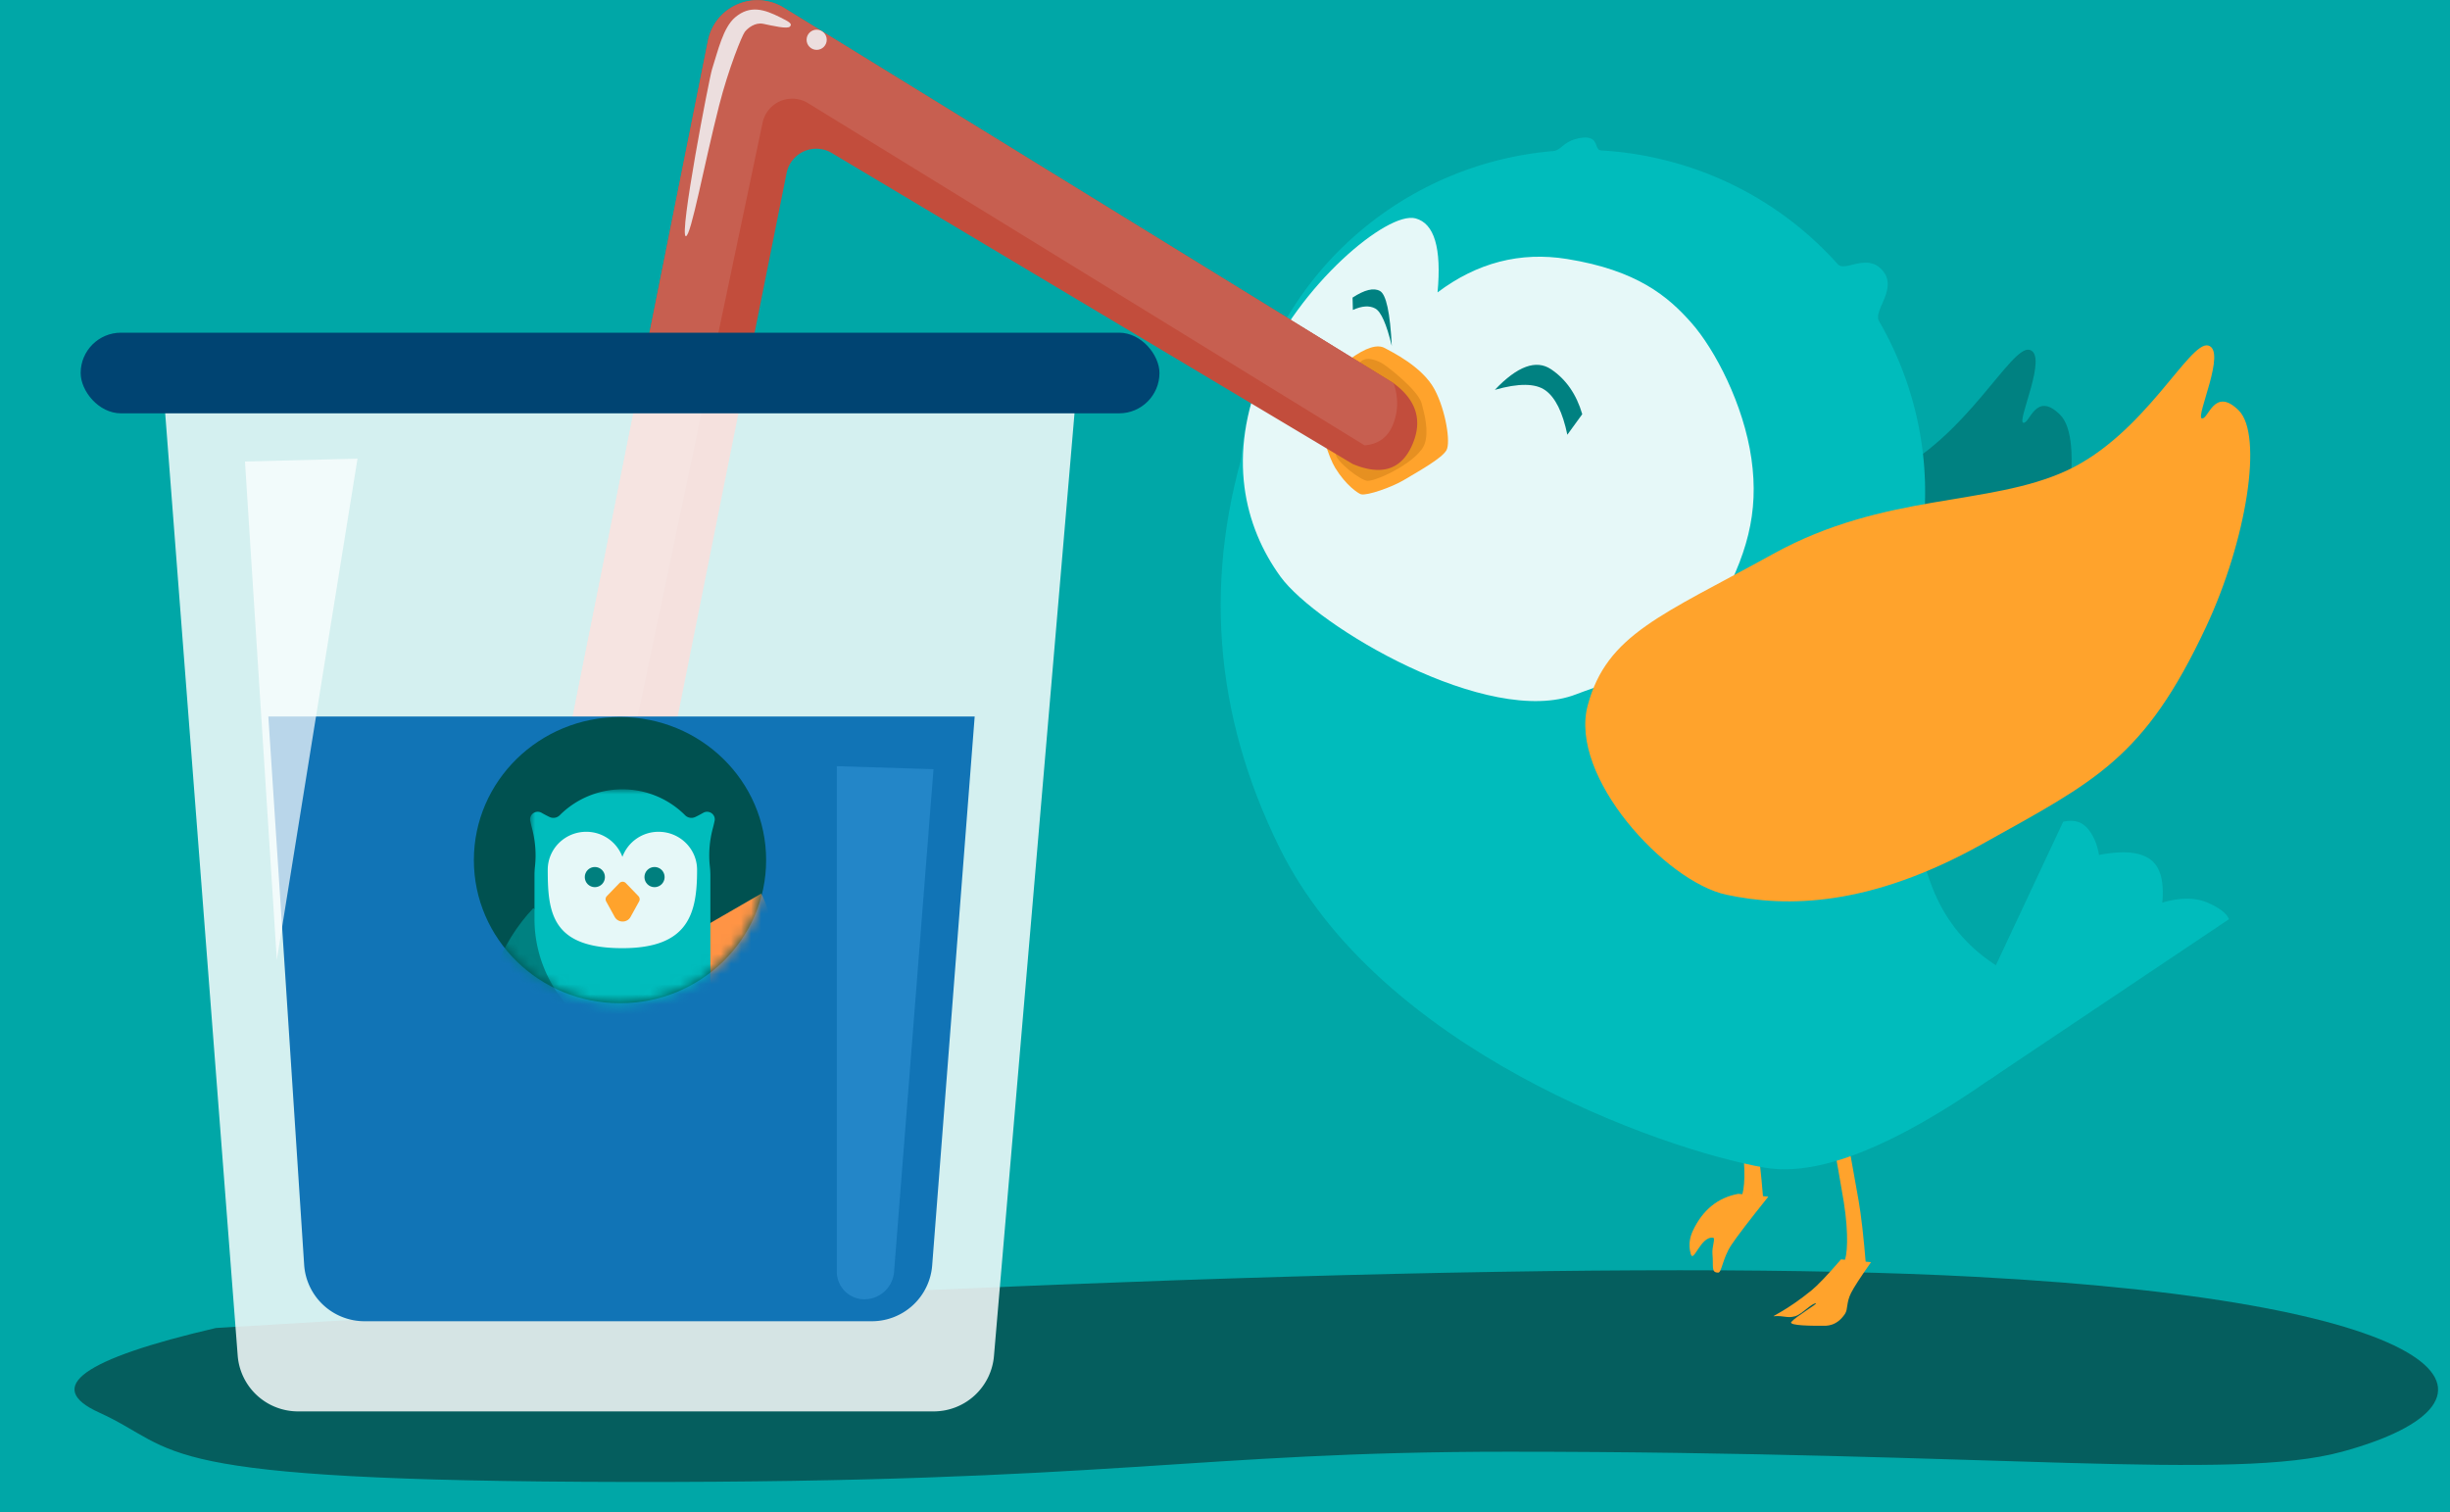 <svg xmlns="http://www.w3.org/2000/svg" xmlns:xlink="http://www.w3.org/1999/xlink" width="243" height="150" viewBox="0 0 243 150">
    <defs>
        <filter id="a" width="182.8%" height="180%" x="-41.4%" y="-40%" filterUnits="objectBoundingBox">
            <feOffset dy="2" in="SourceAlpha" result="shadowOffsetOuter1"/>
            <feGaussianBlur in="shadowOffsetOuter1" result="shadowBlurOuter1" stdDeviation="2"/>
            <feColorMatrix in="shadowBlurOuter1" result="shadowMatrixOuter1" values="0 0 0 0 0.337 0 0 0 0 0.337 0 0 0 0 0.337 0 0 0 0.5 0"/>
            <feMerge>
                <feMergeNode in="shadowMatrixOuter1"/>
                <feMergeNode in="SourceGraphic"/>
            </feMerge>
        </filter>
        <ellipse id="b" cx="14.494" cy="14.195" rx="14.494" ry="14.195"/>
        <path id="d" d="M0 0h20.546v26.363H0z"/>
    </defs>
    <g fill="none" fill-rule="evenodd">
        <path fill="#00A7A7" d="M0 0h243v150H0z"/>
        <path fill="#055E5E" d="M21.416 131.727c-13.254 3.08-17.116 5.875-11.586 8.385 8.296 3.765 4.074 6.815 52.404 6.888 48.33.073 56.043-3 87.414-3 48.192 0 71.824 2.956 82.651 0 18.423-5.03 12.076-14.795-36.527-17.357-32.402-1.708-90.52-.013-174.356 5.084z"/>
        <g fill="#FFA32C">
            <path stroke="#FFA32C" stroke-width=".2" d="M171.197 105.984c.86 3.226 1.39 5.469 1.59 6.728.516 3.251.348 5.455.025 5.983-.512.834.152.99 1.992.467-.242-2.933-.49-5.129-.748-6.587-.258-1.457-.726-3.326-1.405-5.605l-1.454-.986z"/>
            <path d="M172.415 118.418c-2.028.375-3.529 1.589-4.5 3.641-.24.505-.502 1.297-.226 2.308.277 1.012.98-1.784 2.232-1.59.24.037-.138.93-.074 1.592.122 1.257-.167 1.867.571 1.866.347-.001.437-1.42 1.286-2.716.55-.837 1.778-2.443 3.686-4.82l-2.975-.28z"/>
        </g>
        <g fill="#FFA32C">
            <path stroke="#FFA32C" stroke-width=".2" d="M181.382 110.226c.86 4.733 1.39 7.73 1.59 8.988.516 3.251.348 5.455.024 5.983-.512.834.152.99 1.992.467-.241-2.933-.49-5.129-.748-6.586-.257-1.458-.726-4.08-1.405-7.866l-1.453-.986z"/>
            <path d="M182.6 124.92c-1.343 1.557-2.32 2.583-2.932 3.08-2.478 2.012-3.975 2.581-3.73 2.56 1.002-.086 1.3.231 2.116 0 .663-.187 1.614-1.281 2.052-1.281.248 0-1.99 1.313-2.434 1.846-.33.398 2.332.385 3.071.383.347 0 1.408.101 2.257-1.194.3-.458.106-1.076.591-2.054.268-.539.93-1.558 1.984-3.058l-2.975-.281z"/>
        </g>
        <path fill="#008181" d="M158.164 55.368c11.054-6.104 21.36-4.684 29.105-8.26 7.745-3.575 12.18-12.902 14.036-12.405 1.856.498-1.274 7.058-.633 7.23.64.17 1.221-3.212 3.658-.79 2.438 2.423.801 12.855-3.258 21.508-6.115 13.039-10.945 15.237-22.163 21.492-11.218 6.256-19.399 6.32-25.408 5.034-6.01-1.286-15.633-11.708-13.74-18.774 1.893-7.066 7.35-8.93 18.403-15.035z"/>
        <path fill="#00BCBC" d="M148.164 81.545c18.137 4.86 36.77-5.864 41.617-23.954 2.424-9.044.942-18.217-3.412-25.736-.613-1.06 1.898-3.217.353-5.018-1.545-1.802-3.712.19-4.452-.636a33.906 33.906 0 0 0-16.554-10.164 34.234 34.234 0 0 0-6.916-1.115c-.73-.041-.13-1.497-1.923-1.253-1.793.243-1.982 1.245-2.836 1.317-13.867 1.166-26.142 10.822-29.943 25.005-4.847 18.09 5.928 36.694 24.066 41.554zM197.324 107.099l23.751-15.918c-.22-.578-.93-1.127-2.129-1.646-1.2-.52-2.692-.52-4.479 0 .2-2.172-.217-3.615-1.252-4.33-1.035-.715-2.71-.848-5.028-.399-.185-1.095-.567-1.976-1.145-2.643-.578-.666-1.381-.883-2.41-.649l-11.271 24.03 3.963 1.555z"/>
        <path fill="#00BCBC" d="M123.863 43c-4.55 14.049-3.538 27.74 3.038 41.073 9.863 20 37.688 29.893 48.092 31.747 6.935 1.237 17.815-4.318 32.64-16.665-8.017-1.266-13.265-4.786-15.746-10.558-2.48-5.773-4.376-18.875-5.685-39.306L123.863 43z"/>
        <path fill="#E6F8F8" d="M142.581 29.004c.41-4.395-.317-6.842-2.182-7.342-2.797-.75-11.608 6.675-15.173 15.118-3.565 8.443-1.814 15.453 1.763 20.4 3.576 4.95 20.66 15.054 29.33 11.693 4.242-1.645 10.935-3.07 13.88-8.265 3.073-5.422 4.285-9.738 3.513-15.114-.771-5.376-3.62-10.827-5.943-13.46-2.323-2.632-5.376-5.22-12.335-6.343-4.639-.749-8.923.356-12.853 3.313z"/>
        <path fill="#008181" d="M134.151 29.52c1.19-.779 2.094-1 2.714-.66.62.34 1.013 2.158 1.177 5.457-.518-2.168-1.066-3.407-1.643-3.718-.576-.312-1.315-.263-2.216.147l-.032-1.225zM153.846 36.632c1.483.997 2.512 2.481 3.088 4.452l-1.48 2.039c-.461-2.22-1.184-3.687-2.169-4.399-.985-.711-2.659-.73-5.021-.054 2.238-2.356 4.098-3.035 5.582-2.038z"/>
        <path fill="#FFA32C" d="M133.9 35.617c1.568-1.144 2.724-1.505 3.467-1.083.585.332 3.694 1.808 4.912 4.08 1.107 2.064 1.625 5.288 1.185 6.048-.44.759-2.391 1.876-4.295 2.996-1.13.665-3.572 1.532-4.177 1.37-.274-.073-1.503-.891-2.56-2.616-.331-.542-.686-1.424-1.063-2.646 1.605 1.052 3.203 1.35 4.793.896 1.59-.455 2.311-1.489 2.164-3.102l-4.427-5.943z"/>
        <path fill="#E69021" d="M134.852 36c.414-.538 1.135-.538 2.165 0 .509.265 3.614 2.677 3.983 4 .34 1.222.7 2.77.322 3.972-.549 1.749-4.66 3.726-5.68 3.726-.624 0-3.16-1.913-3.16-2.698 0-1.197 1.331 1.694 4.535 1 2.137-.462 2.856-1.462 2.158-3l-4.323-7z"/>
        <path fill="#FFA32C" d="M175.879 54.939c11.053-6.104 21.36-4.685 29.105-8.26 7.745-3.576 12.18-12.903 14.036-12.405 1.856.497-1.274 7.057-.634 7.229.64.171 1.222-3.212 3.66-.79 2.436 2.423.8 12.855-3.259 21.508-6.115 13.039-10.945 15.238-22.163 21.493-11.218 6.255-19.4 6.32-25.409 5.034-6.009-1.287-15.633-11.708-13.74-18.775 1.894-7.066 7.35-8.93 18.404-15.034z"/>
        <g transform="translate(49)">
            <path fill="#C24D3C" d="M.51 107.5L21.215 4.042A5 5 0 0 1 28.74.766L89.204 38c2.31 1.696 2.926 3.754 1.846 6.176s-3.04 3.039-5.882 1.85l-51.67-30.85a3 3 0 0 0-4.48 1.987l-18.647 93.063L.51 107.5z"/>
            <path fill="#C75F50" d="M.51 107.5L21.215 4.042A5 5 0 0 1 28.74.766L89.204 38a5.582 5.582 0 0 1 0 4c-.494 1.333-1.447 2.059-2.859 2.176l-55.2-33.944a3 3 0 0 0-4.508 1.938L6.151 109.53.511 107.5z"/>
            <path fill="#ECDEDE" d="M29.356 2.63c.256-.28-.081-.467-.974-.912-1.54-.77-2.969-1.264-4.465 0-1.197 1.01-1.701 3.315-2.292 5.14-.278.86-3.308 16.57-2.598 16.57.514 0 1.808-7.129 3.303-12.98.935-3.661 2.275-6.95 2.543-7.289.299-.378 1.022-.963 1.825-.797.957.197 2.402.547 2.658.268z"/>
            <circle cx="32" cy="3.945" r="1" fill="#ECDEDE"/>
        </g>
        <g>
            <g transform="translate(8 33)">
                <path fill="#FFF" d="M8 3h91l-8.415 98.51a6 6 0 0 1-5.979 5.49H21.557a6 6 0 0 1-5.982-5.54L8 3z" opacity=".83"/>
                <path fill="#1174B6" d="M18.615 38.073h70.058L84.457 92.52a6 6 0 0 1-5.982 5.537H28.153a6 6 0 0 1-5.987-5.61l-3.551-54.374z"/>
                <path fill="#2386C8" d="M75 43l9.588.297-3.91 49.858a2.955 2.955 0 0 1-2.946 2.724A2.732 2.732 0 0 1 75 93.146V43z"/>
                <rect width="107" height="8" fill="#004472" rx="4"/>
                <g filter="url(#a)" transform="translate(39 36)">
                    <g transform="translate(0 .121)">
                        <mask id="c" fill="#fff">
                            <use xlink:href="#b"/>
                        </mask>
                        <use fill="#005150" xlink:href="#b"/>
                        <g mask="url(#c)">
                            <path fill="#008181" d="M5.903 18.952l25.554 25.554c-7.062 6.653-18.2 6.507-25.13-.423-6.931-6.93-7.077-18.069-.424-25.131z"/>
                            <path fill="#FF9445" d="M14.432 25.641l14.063-8.12c2.056 3.812.685 8.611-3.132 10.815-3.816 2.203-8.659.991-10.931-2.695z"/>
                            <g transform="translate(5.575 7.176)">
                                <mask id="e" fill="#fff">
                                    <use xlink:href="#d"/>
                                </mask>
                                <path fill="#00BCBC" d="M17.882 24.959V8.576c0-.317-.018-.63-.052-.937a10.307 10.307 0 0 1 .3-3.789c.062-.23.118-.469.17-.716.137-.637-.553-1.131-1.126-.805-.257.147-.524.289-.79.415a.886.886 0 0 1-1.007-.174A8.768 8.768 0 0 0 9.158 0 8.77 8.77 0 0 0 2.94 2.57a.886.886 0 0 1-1.007.174 11.831 11.831 0 0 1-.789-.415c-.572-.326-1.263.168-1.127.805.053.246.109.483.169.711.327 1.237.443 2.518.3 3.788-.034.31-.052.624-.052.943v4.245c0 5.397 3.286 10.05 7.992 12.138H2.17h18.377-2.664z" mask="url(#e)"/>
                            </g>
                            <path fill="#FFF" d="M18.322 11.387a3.816 3.816 0 0 0-3.59 2.486 3.816 3.816 0 0 0-3.588-2.486c-2.108 0-3.817 1.689-3.817 3.771 0 4.293.419 7.773 7.406 7.773 6.599 0 7.406-3.48 7.406-7.773 0-2.082-1.709-3.77-3.817-3.77" opacity=".901"/>
                        </g>
                    </g>
                    <path fill="#FFA32C" d="M15.54 19.952l.848-1.537a.45.45 0 0 0-.068-.527l-1.248-1.293a.443.443 0 0 0-.634 0l-1.248 1.293a.45.45 0 0 0-.068.527l.847 1.537c.337.611 1.235.611 1.571 0"/>
                    <g fill="#007F7E" transform="translate(11 15)">
                        <circle cx="6.919" cy="1" r="1"/>
                        <circle cx="1" cy="1" r="1"/>
                    </g>
                </g>
                <path fill="#FFF" fill-opacity=".704" d="M16.297 12.778l11.163-.284-8.004 49.723z"/>
            </g>
        </g>
    </g>
</svg>
